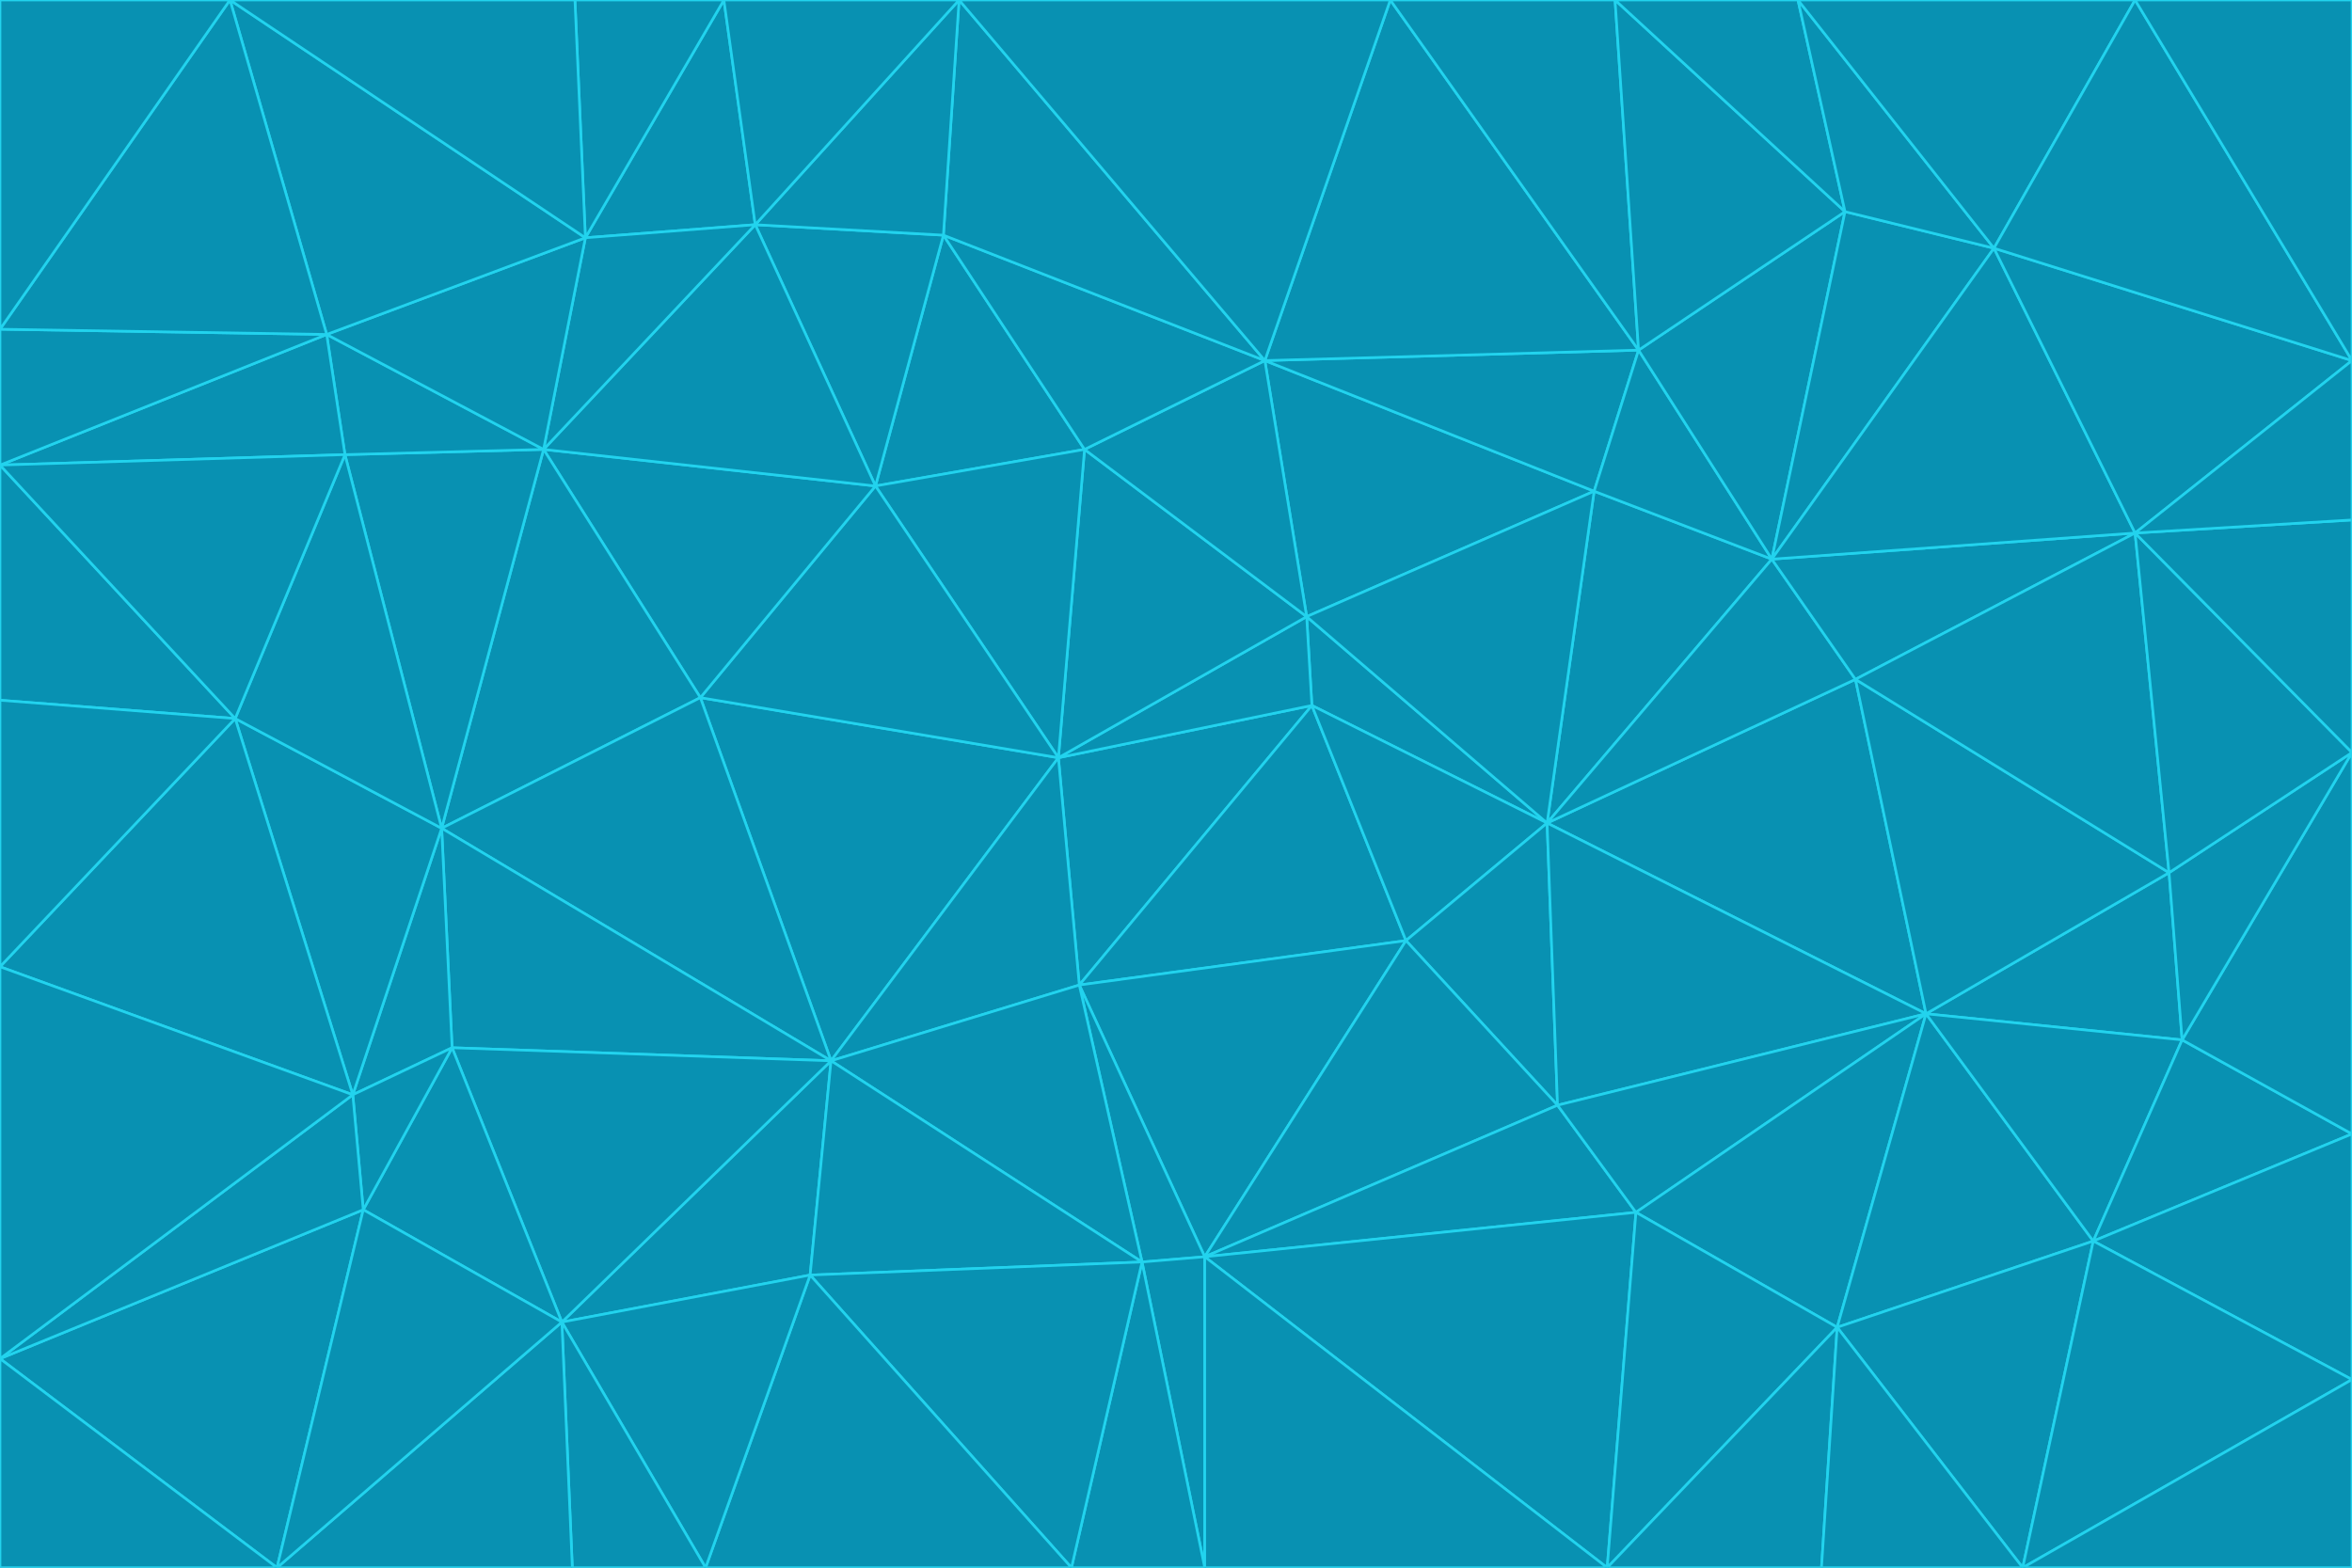 <svg id="visual" viewBox="0 0 900 600" width="900" height="600" xmlns="http://www.w3.org/2000/svg" xmlns:xlink="http://www.w3.org/1999/xlink" version="1.1"><g stroke-width="1" stroke-linejoin="bevel"><path d="M405 290L413 377L502 270Z" fill="#0891b2" stroke="#22d3ee"></path><path d="M413 377L538 360L502 270Z" fill="#0891b2" stroke="#22d3ee"></path><path d="M592 315L500 236L502 270Z" fill="#0891b2" stroke="#22d3ee"></path><path d="M502 270L500 236L405 290Z" fill="#0891b2" stroke="#22d3ee"></path><path d="M538 360L592 315L502 270Z" fill="#0891b2" stroke="#22d3ee"></path><path d="M413 377L461 481L538 360Z" fill="#0891b2" stroke="#22d3ee"></path><path d="M538 360L596 423L592 315Z" fill="#0891b2" stroke="#22d3ee"></path><path d="M413 377L437 483L461 481Z" fill="#0891b2" stroke="#22d3ee"></path><path d="M461 481L596 423L538 360Z" fill="#0891b2" stroke="#22d3ee"></path><path d="M500 236L415 172L405 290Z" fill="#0891b2" stroke="#22d3ee"></path><path d="M268 267L318 406L405 290Z" fill="#0891b2" stroke="#22d3ee"></path><path d="M405 290L318 406L413 377Z" fill="#0891b2" stroke="#22d3ee"></path><path d="M413 377L318 406L437 483Z" fill="#0891b2" stroke="#22d3ee"></path><path d="M610 188L484 138L500 236Z" fill="#0891b2" stroke="#22d3ee"></path><path d="M500 236L484 138L415 172Z" fill="#0891b2" stroke="#22d3ee"></path><path d="M361 90L335 186L415 172Z" fill="#0891b2" stroke="#22d3ee"></path><path d="M415 172L335 186L405 290Z" fill="#0891b2" stroke="#22d3ee"></path><path d="M678 214L610 188L592 315Z" fill="#0891b2" stroke="#22d3ee"></path><path d="M592 315L610 188L500 236Z" fill="#0891b2" stroke="#22d3ee"></path><path d="M335 186L268 267L405 290Z" fill="#0891b2" stroke="#22d3ee"></path><path d="M461 481L626 464L596 423Z" fill="#0891b2" stroke="#22d3ee"></path><path d="M737 388L710 260L592 315Z" fill="#0891b2" stroke="#22d3ee"></path><path d="M215 506L310 488L318 406Z" fill="#0891b2" stroke="#22d3ee"></path><path d="M318 406L310 488L437 483Z" fill="#0891b2" stroke="#22d3ee"></path><path d="M710 260L678 214L592 315Z" fill="#0891b2" stroke="#22d3ee"></path><path d="M610 188L627 134L484 138Z" fill="#0891b2" stroke="#22d3ee"></path><path d="M678 214L627 134L610 188Z" fill="#0891b2" stroke="#22d3ee"></path><path d="M737 388L592 315L596 423Z" fill="#0891b2" stroke="#22d3ee"></path><path d="M678 214L706 81L627 134Z" fill="#0891b2" stroke="#22d3ee"></path><path d="M484 138L361 90L415 172Z" fill="#0891b2" stroke="#22d3ee"></path><path d="M335 186L208 172L268 267Z" fill="#0891b2" stroke="#22d3ee"></path><path d="M367 0L361 90L484 138Z" fill="#0891b2" stroke="#22d3ee"></path><path d="M437 483L461 600L461 481Z" fill="#0891b2" stroke="#22d3ee"></path><path d="M461 481L615 600L626 464Z" fill="#0891b2" stroke="#22d3ee"></path><path d="M410 600L461 600L437 483Z" fill="#0891b2" stroke="#22d3ee"></path><path d="M310 488L410 600L437 483Z" fill="#0891b2" stroke="#22d3ee"></path><path d="M626 464L737 388L596 423Z" fill="#0891b2" stroke="#22d3ee"></path><path d="M703 508L737 388L626 464Z" fill="#0891b2" stroke="#22d3ee"></path><path d="M208 172L169 317L268 267Z" fill="#0891b2" stroke="#22d3ee"></path><path d="M268 267L169 317L318 406Z" fill="#0891b2" stroke="#22d3ee"></path><path d="M361 90L289 86L335 186Z" fill="#0891b2" stroke="#22d3ee"></path><path d="M615 600L703 508L626 464Z" fill="#0891b2" stroke="#22d3ee"></path><path d="M169 317L173 401L318 406Z" fill="#0891b2" stroke="#22d3ee"></path><path d="M310 488L270 600L410 600Z" fill="#0891b2" stroke="#22d3ee"></path><path d="M289 86L208 172L335 186Z" fill="#0891b2" stroke="#22d3ee"></path><path d="M173 401L215 506L318 406Z" fill="#0891b2" stroke="#22d3ee"></path><path d="M461 600L615 600L461 481Z" fill="#0891b2" stroke="#22d3ee"></path><path d="M215 506L270 600L310 488Z" fill="#0891b2" stroke="#22d3ee"></path><path d="M627 134L532 0L484 138Z" fill="#0891b2" stroke="#22d3ee"></path><path d="M361 90L367 0L289 86Z" fill="#0891b2" stroke="#22d3ee"></path><path d="M277 0L224 91L289 86Z" fill="#0891b2" stroke="#22d3ee"></path><path d="M289 86L224 91L208 172Z" fill="#0891b2" stroke="#22d3ee"></path><path d="M208 172L132 174L169 317Z" fill="#0891b2" stroke="#22d3ee"></path><path d="M173 401L139 463L215 506Z" fill="#0891b2" stroke="#22d3ee"></path><path d="M215 506L219 600L270 600Z" fill="#0891b2" stroke="#22d3ee"></path><path d="M169 317L135 419L173 401Z" fill="#0891b2" stroke="#22d3ee"></path><path d="M90 275L135 419L169 317Z" fill="#0891b2" stroke="#22d3ee"></path><path d="M532 0L367 0L484 138Z" fill="#0891b2" stroke="#22d3ee"></path><path d="M763 95L706 81L678 214Z" fill="#0891b2" stroke="#22d3ee"></path><path d="M627 134L618 0L532 0Z" fill="#0891b2" stroke="#22d3ee"></path><path d="M817 204L678 214L710 260Z" fill="#0891b2" stroke="#22d3ee"></path><path d="M135 419L139 463L173 401Z" fill="#0891b2" stroke="#22d3ee"></path><path d="M615 600L697 600L703 508Z" fill="#0891b2" stroke="#22d3ee"></path><path d="M835 398L830 334L737 388Z" fill="#0891b2" stroke="#22d3ee"></path><path d="M706 81L618 0L627 134Z" fill="#0891b2" stroke="#22d3ee"></path><path d="M106 600L219 600L215 506Z" fill="#0891b2" stroke="#22d3ee"></path><path d="M125 128L132 174L208 172Z" fill="#0891b2" stroke="#22d3ee"></path><path d="M801 475L737 388L703 508Z" fill="#0891b2" stroke="#22d3ee"></path><path d="M737 388L830 334L710 260Z" fill="#0891b2" stroke="#22d3ee"></path><path d="M774 600L801 475L703 508Z" fill="#0891b2" stroke="#22d3ee"></path><path d="M830 334L817 204L710 260Z" fill="#0891b2" stroke="#22d3ee"></path><path d="M132 174L90 275L169 317Z" fill="#0891b2" stroke="#22d3ee"></path><path d="M0 520L106 600L139 463Z" fill="#0891b2" stroke="#22d3ee"></path><path d="M367 0L277 0L289 86Z" fill="#0891b2" stroke="#22d3ee"></path><path d="M224 91L125 128L208 172Z" fill="#0891b2" stroke="#22d3ee"></path><path d="M801 475L835 398L737 388Z" fill="#0891b2" stroke="#22d3ee"></path><path d="M817 204L763 95L678 214Z" fill="#0891b2" stroke="#22d3ee"></path><path d="M706 81L688 0L618 0Z" fill="#0891b2" stroke="#22d3ee"></path><path d="M88 0L125 128L224 91Z" fill="#0891b2" stroke="#22d3ee"></path><path d="M0 178L0 268L90 275Z" fill="#0891b2" stroke="#22d3ee"></path><path d="M763 95L688 0L706 81Z" fill="#0891b2" stroke="#22d3ee"></path><path d="M277 0L220 0L224 91Z" fill="#0891b2" stroke="#22d3ee"></path><path d="M697 600L774 600L703 508Z" fill="#0891b2" stroke="#22d3ee"></path><path d="M801 475L900 434L835 398Z" fill="#0891b2" stroke="#22d3ee"></path><path d="M900 434L900 288L835 398Z" fill="#0891b2" stroke="#22d3ee"></path><path d="M835 398L900 288L830 334Z" fill="#0891b2" stroke="#22d3ee"></path><path d="M830 334L900 288L817 204Z" fill="#0891b2" stroke="#22d3ee"></path><path d="M817 204L900 138L763 95Z" fill="#0891b2" stroke="#22d3ee"></path><path d="M0 520L139 463L135 419Z" fill="#0891b2" stroke="#22d3ee"></path><path d="M139 463L106 600L215 506Z" fill="#0891b2" stroke="#22d3ee"></path><path d="M900 528L900 434L801 475Z" fill="#0891b2" stroke="#22d3ee"></path><path d="M900 288L900 199L817 204Z" fill="#0891b2" stroke="#22d3ee"></path><path d="M763 95L817 0L688 0Z" fill="#0891b2" stroke="#22d3ee"></path><path d="M90 275L0 370L135 419Z" fill="#0891b2" stroke="#22d3ee"></path><path d="M0 268L0 370L90 275Z" fill="#0891b2" stroke="#22d3ee"></path><path d="M0 178L132 174L125 128Z" fill="#0891b2" stroke="#22d3ee"></path><path d="M0 178L90 275L132 174Z" fill="#0891b2" stroke="#22d3ee"></path><path d="M900 199L900 138L817 204Z" fill="#0891b2" stroke="#22d3ee"></path><path d="M774 600L900 528L801 475Z" fill="#0891b2" stroke="#22d3ee"></path><path d="M900 138L817 0L763 95Z" fill="#0891b2" stroke="#22d3ee"></path><path d="M0 126L0 178L125 128Z" fill="#0891b2" stroke="#22d3ee"></path><path d="M220 0L88 0L224 91Z" fill="#0891b2" stroke="#22d3ee"></path><path d="M0 370L0 520L135 419Z" fill="#0891b2" stroke="#22d3ee"></path><path d="M88 0L0 126L125 128Z" fill="#0891b2" stroke="#22d3ee"></path><path d="M774 600L900 600L900 528Z" fill="#0891b2" stroke="#22d3ee"></path><path d="M0 520L0 600L106 600Z" fill="#0891b2" stroke="#22d3ee"></path><path d="M900 138L900 0L817 0Z" fill="#0891b2" stroke="#22d3ee"></path><path d="M88 0L0 0L0 126Z" fill="#0891b2" stroke="#22d3ee"></path></g></svg>